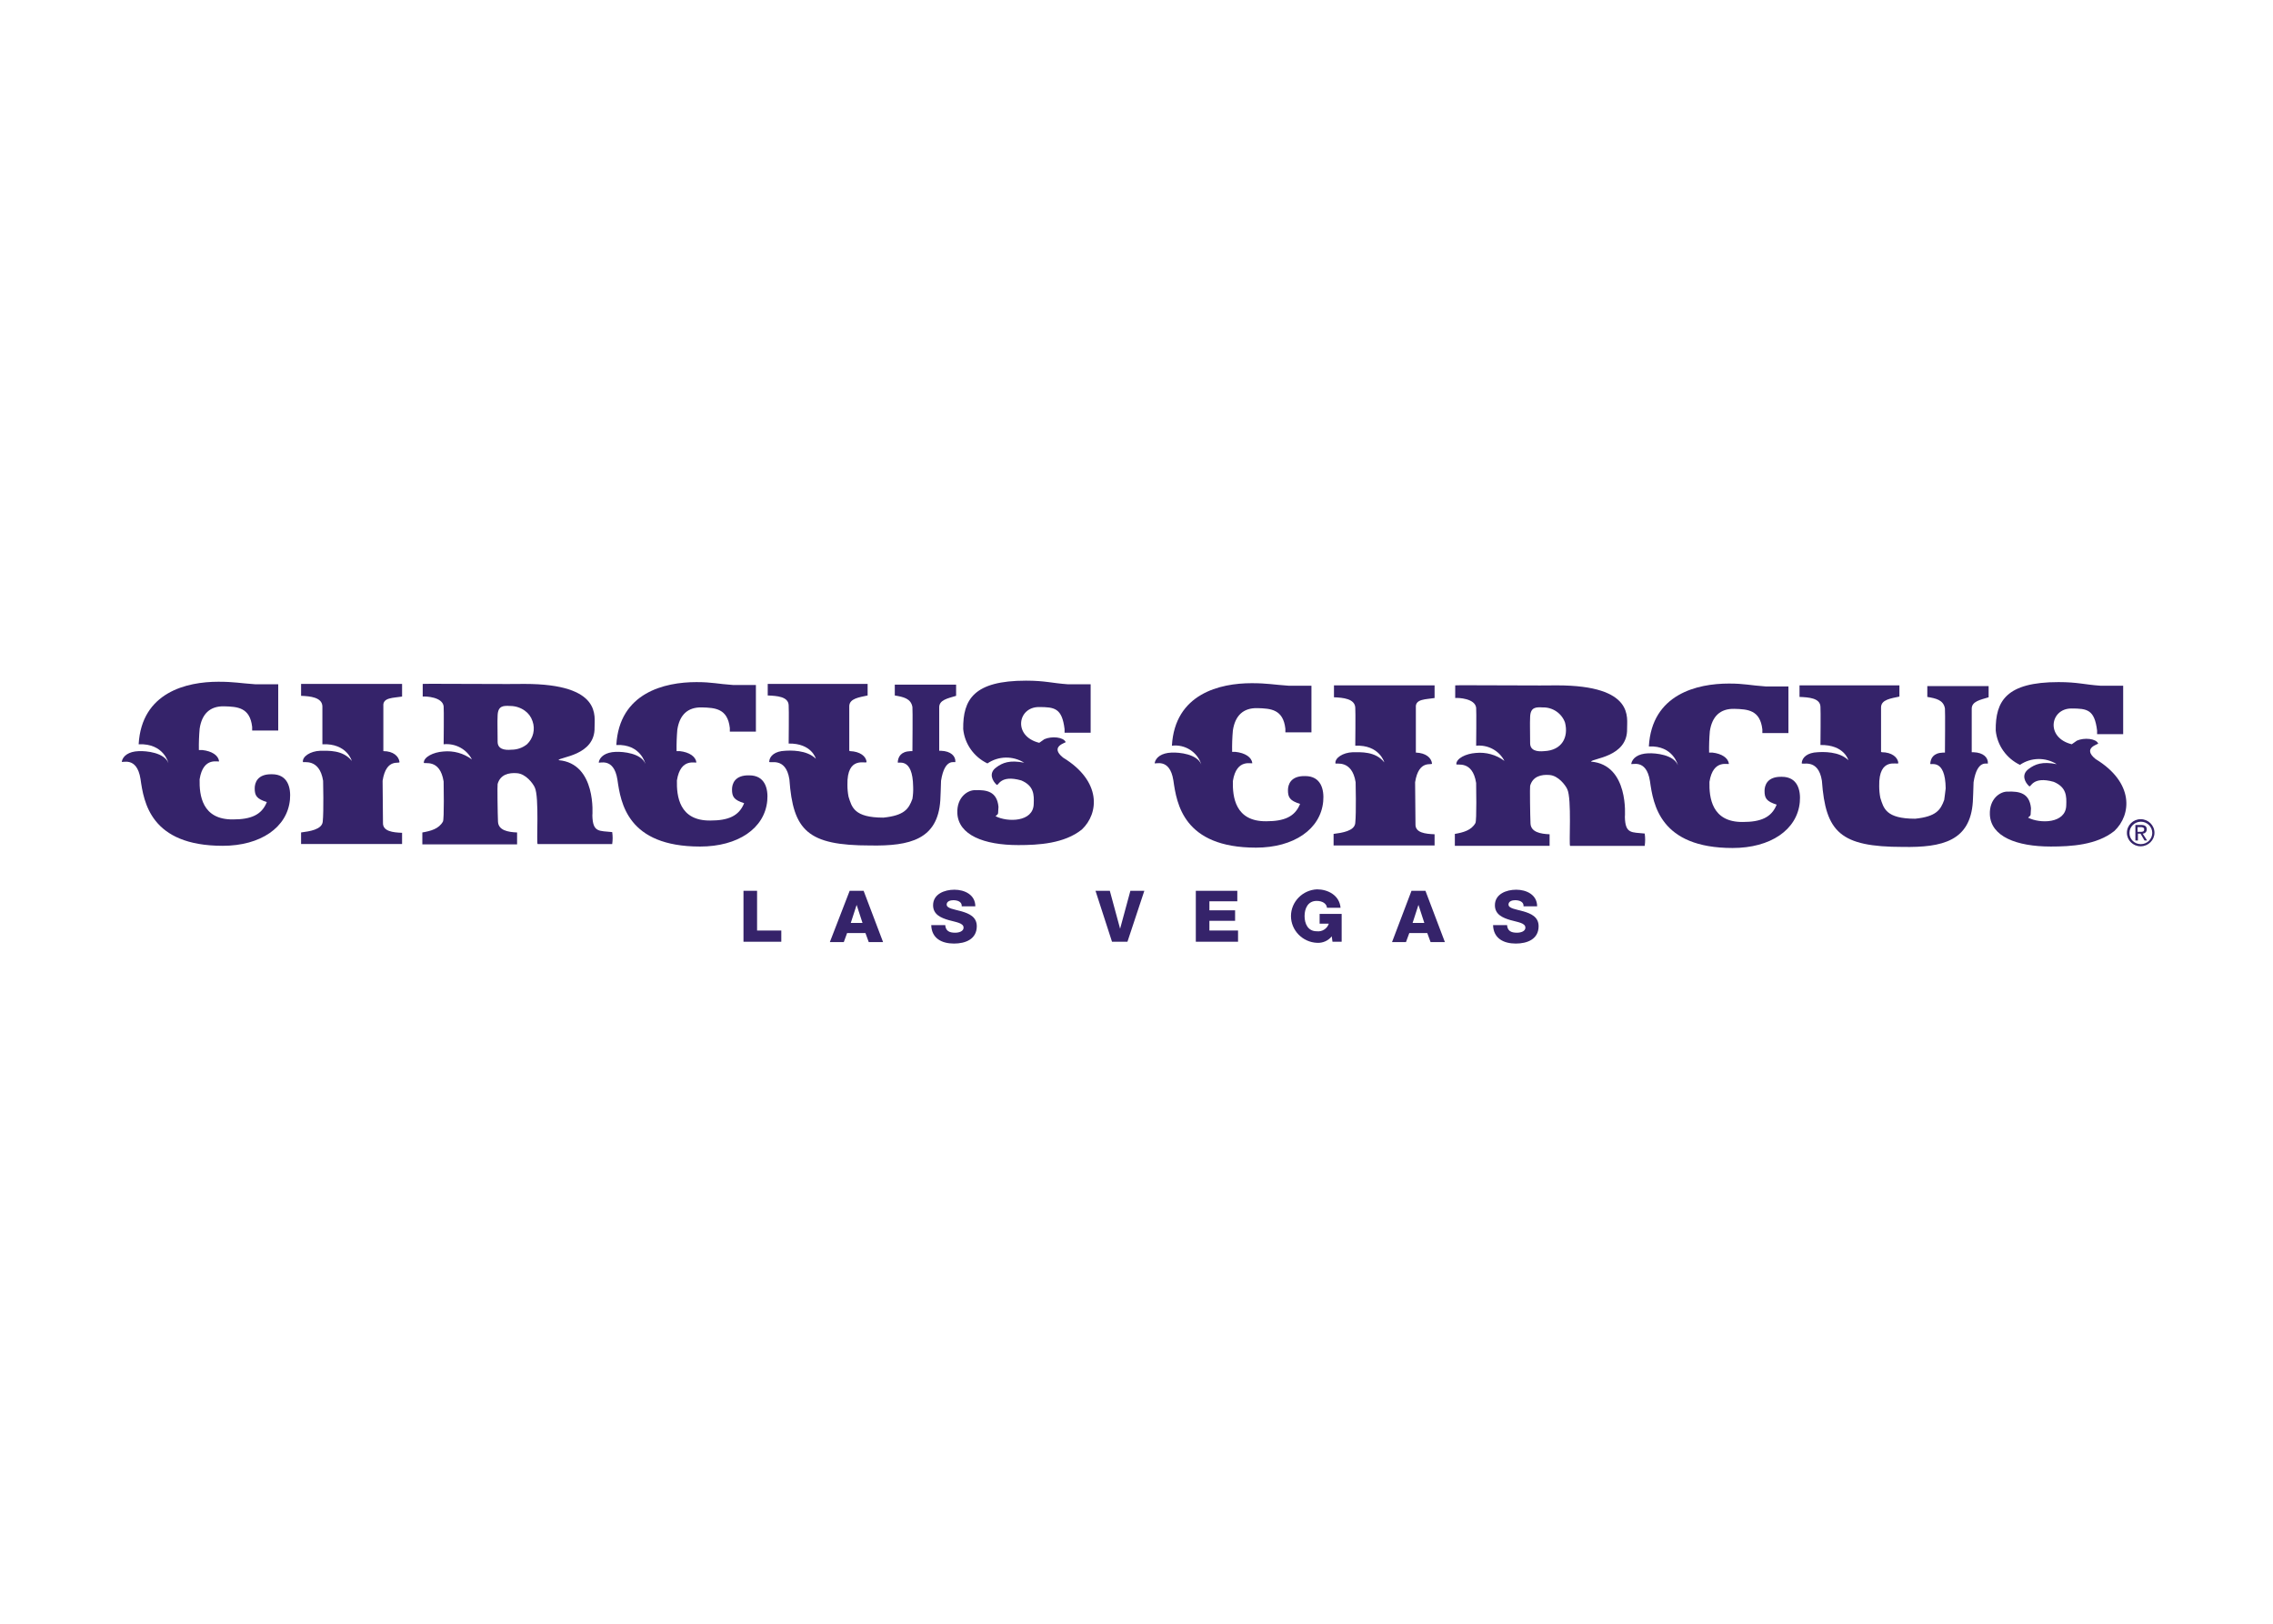 <svg clip-rule="evenodd" fill-rule="evenodd" stroke-linejoin="round" stroke-miterlimit="2" viewBox="0 0 560 400" xmlns="http://www.w3.org/2000/svg"><g fill="#35236a" fill-rule="nonzero"><path d="m433.569 102.017c-8.421-.964-12.753.48-12.995-11.07 0 0 2.888-34.651-22.136-36.817.242-2.165 24.064-2.887 23.58-21.898-.223-6.732 5.534-28.868-45.955-28.868-1.686.242-66.652-.242-66.652 0v8.421c1.924-.242 12.994.241 13.716 6.497.242 1.923 0 25.266 0 25.266 7.656-.803 15.053 3.233 18.52 10.106-5.355-4.085-12.07-5.978-18.77-5.291-6.497.48-12.752 3.609-12.752 7.461 0 1.202 10.583-3.13 12.994 12.514 0 1.202.48 25.266-.48 26.71-2.645 4.811-7.937 6.255-13.474 7.218v7.937h62.083v-7.937c-6.017-.241-12.272-1.443-12.514-7.218-.242-5.054-.48-24.545-.242-25.025 1.686-6.255 7.219-7.699 12.752-7.219 5.775.48 10.348 6.739 11.55 9.385 3.13 6.255.964 37.795 1.924 37.795h48.847c.388-2.641.39-5.325.004-7.967zm-55.824-58.469c-2.851 2.332-6.423 3.608-10.107 3.609-4.811.48-9.142-.48-9.142-5.291 0-11.07-.242-11.309 0-17.567.242-6.497 3.851-6.497 8.182-6.256 3.459.001 6.829 1.097 9.627 3.13 2.387 1.723 4.157 4.168 5.049 6.973 1.909 5.389.495 11.423-3.609 15.402z" transform="matrix(.376 0 0 .37 -12.195 167.234)"/><path d="m30.558 55.276c-2.646-6.977-14.438-8.183-19.492-7.937-6.497.234-10.348 3.121-11.066 6.973-.242 1.202 9.865-4.09 12.272 11.55 2.162 15.398 6.493 44.5 53.896 44.5 24.786 0 42.35-12.272 44.035-30.799.722-7.937-1.443-16.846-11.792-16.846-9.626-.241-11.308 5.776-11.308 9.385 0 4.811 1.202 6.977 7.937 9.143-3.368 8.662-10.583 11.55-22.137 11.55-20.454.242-22.136-16.362-21.898-26.71 2.407-15.64 12.752-11.07 12.752-12.03-.48-3.852-4.573-6.739-11.07-7.461h-2.166c-.077-4.732.091-9.466.503-14.181 1.443-9.864 6.739-15.159 16.123-14.918 8.663.242 16.845.722 18.289 13.716v2.408h17.084v-30.799h-14.933c-10.349-.722-13.958-1.686-24.306-1.686-20.693 0-50.291 6.977-52.215 41.628 16.604-.722 19.492 12.514 19.492 12.514" transform="matrix(.376 0 0 .37 30.002 167.525)"/><path d="m217.648 54.656c-5.775-7.461-15.402-6.739-20.693-6.739-6.497.242-11.792 3.851-11.308 7.461 0 .722 10.828-2.888 13.228 12.514 0 .48.48 20.213-.242 27.19-.48 5.291-8.663 6.497-14.196 7.218v7.684h66.176v-7.445c-6.017-.242-12.752-.964-12.514-6.739 0-2.646-.242-27.674-.242-27.912 2.408-15.64 11.308-10.828 11.07-12.514-.48-3.851-4.089-7.219-10.582-7.219v-30.074c-.48-5.775 6.738-5.291 12.272-6.255v-8.424h-66.176v7.937c6.017.241 13.716.963 13.958 6.977v25.266c16.123-.722 19.249 11.07 19.249 11.07" transform="matrix(.376 0 0 .37 4.828 167.22)"/><path d="m695.962 53.212c-6.017-6.017-16.845-5.533-20.213-5.291-6.497.242-10.106 3.367-10.348 7.219-.242 1.685 10.828-3.852 13.228 11.792 2.408 34.167 12.031 44.035 52.936 44.035 26.23.48 44.274-4.09 45.959-30.078 0 0 .48-10.582.48-12.994 2.408-15.639 9.143-11.792 9.385-12.514.242-3.851-2.888-7.218-9.385-7.46h-1.201v-28.645c-.242-5.292 5.775-6.256 11.07-7.937v-7.457h-40.177v7.218c5.534.964 10.583 1.924 11.551 7.699.241 2.166 0 27.19 0 29.356h-1.202c-6.497.242-8.183 3.851-8.421 7.461 0 1.202 9.864-4.09 10.106 16.361.111 2.655-.049 5.315-.48 7.937-2.407 6.739-5.291 11.071-19.011 12.514-19.249 0-20.693-6.977-22.858-13.957-.484-2.538-.726-5.116-.722-7.699-.48-20.213 12.752-13.716 12.514-15.402-.242-3.851-4.331-6.977-10.828-7.219-.13-.131-.298-.216-.48-.242v-29.59c0-5.291 6.738-6.017 12.03-7.219v-7.698h-65.454v7.698c6.017.242 13.474.722 13.716 6.497.242 2.166 0 25.509 0 25.509 15.16-.242 17.805 10.106 17.805 10.106" transform="matrix(.376 0 0 .37 -60.682 167.22)"/><path d="m903.247 54.622c-9.385-1.924-14.196 0-18.29 3.129-5.291 3.852-2.407 9.143.242 11.55 1.202 1.202 1.924-6.977 16.124-2.887 8.421 3.609 8.421 9.626 8.182 15.64-.241 12.272-17.325 12.272-25.024 8.182 2.408-1.924 1.444-1.444 1.924-6.255-.964-10.348-7.937-11.308-15.16-11.07-4.811-.242-12.272 4.573-11.792 15.401.722 14.438 17.326 21.166 39.942 21.166 13.229 0 30.078-.964 41.628-10.349 11.308-10.828 12.994-32.243-12.272-47.882-9.143-7.461 1.924-9.865 1.686-10.349-1.444-3.367-9.143-4.089-13.958-1.924-.722.48-2.646 1.924-3.368 2.408-17.325-4.331-14.196-23.811-.242-23.811 10.349 0 15.16.722 16.846 14.68v2.407h17.083v-32.25h-14.918c-10.348-.722-14.917-2.408-27.439-2.408-34.167 0-41.386 12.514-41.148 32.243.956 9.85 6.978 18.523 15.874 22.859 7.172-5.001 16.699-5.191 24.064-.48" transform="matrix(.376 0 0 .37 -87.295 167.677)"/><path d="m521.14 55.892c-2.646-6.977-14.438-8.183-19.491-7.937-6.497.242-10.348 3.129-11.07 6.977-.242 1.202 9.864-4.09 12.272 11.55 2.166 15.401 6.497 44.515 54.142 44.515 24.786 0 42.349-12.03 44.035-30.557.722-7.937-1.444-16.846-11.792-16.846-9.627-.242-11.308 5.775-11.308 9.385 0 4.811 1.201 6.977 7.937 9.143-3.368 8.662-10.583 11.55-22.137 11.55-20.455.242-22.137-16.362-21.899-26.71 2.408-15.64 12.752-11.07 12.752-12.03-.48-3.852-4.573-6.739-10.828-7.461h-2.147c-.084-4.737.076-9.475.48-14.196 1.444-9.865 6.739-15.16 16.124-14.918 8.662.242 16.845.722 18.289 13.716v2.408h17.083v-31.045h-14.936c-10.345-.722-13.712-1.924-24.061-1.924-20.693 0-50.532 6.977-52.456 41.869 16.124-.721 19.011 12.514 19.011 12.514" transform="matrix(.376 0 0 .37 -36.954 167.474)"/><path d="m1429.69 48.669c-4.82.48-9.15-.48-9.15-5.291 0-11.071-.24-11.309 0-17.568.25-6.497 3.85-6.497 8.19-6.255 6.55-.196 12.52 3.91 14.67 10.103 2.41 9.626-1.92 18.52-13.71 19.011m65.93 54.864c-8.43-.964-12.76.48-13-11.071 0 0 2.89-34.65-22.13-36.816.24-2.166 24.06-2.888 23.58-21.899-.25-6.738 5.53-28.875-45.96-28.875-1.69.242-66.66-.242-66.66 0v8.424c1.93-.242 13 .242 13.72 6.497.24 1.924 0 25.267 0 25.267 7.66-.804 15.05 3.233 18.52 10.106-5.35-4.085-12.07-5.978-18.77-5.291-6.5.48-12.75 3.609-12.75 7.46 0 1.202 10.58-3.129 12.99 12.514 0 1.202.48 25.267-.48 26.71-2.64 4.812-7.93 6.255-13.47 7.219v7.937h62.08v-7.702c-6.02-.242-12.27-1.444-12.51-7.219-.24-5.054-.48-24.545-.24-25.025 1.68-6.255 7.21-7.698 12.75-7.218 5.77.48 10.35 6.738 11.55 9.384 3.13 6.255.96 37.795 1.92 37.795h48.85c.39-2.713.39-5.469 0-8.182" transform="matrix(.376 0 0 .37 -157.143 167.032)"/><path d="m1092.98 56.787c-2.64-6.977-14.43-8.182-19.49-7.937-6.49.242-10.35 3.13-11.07 6.977-.24 1.202 9.87-4.089 12.27 11.551 2.17 15.401 6.5 44.757 54.15 44.757 24.78 0 42.34-12.272 44.03-30.8.72-7.937-1.44-16.845-11.79-16.845-9.63-.242-11.31 5.775-11.31 9.385 0 4.811 1.2 6.977 7.94 9.142-3.37 8.663-10.59 11.551-22.14 11.551-20.45.241-22.14-16.362-21.9-26.71 2.41-15.64 12.75-11.071 12.75-12.031-.48-3.851-4.57-6.738-11.07-7.46h-2.16c-.09-4.737.07-9.476.48-14.196 1.44-9.865 6.74-15.16 16.12-14.918 8.66.242 16.85.722 18.29 13.716v2.407h17.08v-31.045h-14.91c-10.35-.722-13.95-1.685-24.3-1.685-20.69 0-50.29 6.977-52.22 41.627 8.58-1.102 16.78 4.226 19.25 12.514" transform="matrix(.376 0 0 .37 -114.999 167.322)"/><path d="m1279.69 56.168c-5.77-7.461-15.4-6.739-20.69-6.739-6.49.242-11.79 3.851-11.31 7.46 0 .722 10.83-2.887 13.23 12.514 0 .48.48 20.213-.24 27.19-.48 5.292-8.66 6.497-14.2 7.219v7.684h66.18v-7.446c-6.02-.242-12.76-.963-12.52-6.739 0-2.645-.24-27.673-.24-27.911 2.41-15.64 11.31-10.829 11.07-12.514-.48-3.852-4.09-6.977-10.58-7.219v-30.074c-.48-5.775 6.74-5.291 12.27-6.255v-8.425h-65.93v7.937c6.02.242 13.72.964 13.96 6.977.24 2.166 0 25.267 0 25.267 15.87-.722 19.01 11.07 19.01 11.07" transform="matrix(.376 0 0 .37 -140.12 167.018)"/><path d="m1757.73 54.724c-6.01-6.017-16.84-5.533-20.21-5.292-6.5.242-10.11 3.368-10.35 7.219-.24 1.686 10.83-3.851 13.23 11.792 2.41 34.167 12.03 44.036 52.94 44.036 26.23.48 44.27-4.09 45.96-30.078 0 0 .48-10.582.48-12.994 2.4-15.639 9.14-11.792 9.38-12.514.24-3.851-2.89-7.219-9.38-7.461h-1.21v-28.645c-.24-5.291 5.78-6.255 11.07-7.937v-7.457h-40.17v7.219c5.54.964 10.58 1.924 11.55 7.699.24 2.166 0 27.19 0 29.356h-1.2c-6.5.242-8.18 3.851-8.42 7.461 0 1.201 9.86-4.09 10.11 16.361 0 .48-.97 7.699-.97 7.699-2.41 6.739-5.29 11.07-19.01 12.514-19.25 0-20.69-6.977-22.86-13.958-.48-2.537-.72-5.115-.72-7.699-.48-20.213 12.75-13.716 12.51-15.401-.24-3.852-4.33-7.219-10.82-7.219-.13-.131-.3-.216-.48-.242v-29.59c0-5.291 6.73-6.017 12.03-7.219v-7.461h-65.46v7.699c6.02.242 13.48.722 13.72 6.497.24 2.166 0 25.508 0 25.508 15.64-.242 18.29 10.107 18.29 10.107" transform="matrix(.376 0 0 .37 -205.526 167.018)"/><path d="m1965.29 56.134c-9.38-1.924-14.19 0-18.28 3.129-5.3 3.851-2.41 9.143.24 11.55 1.2 1.202 1.92-6.977 16.12-2.887 8.42 3.609 8.42 9.626 8.18 15.639-.24 12.272-17.32 12.272-25.02 8.183 2.41-1.924 1.44-1.444 1.92-6.255-.96-10.348-7.93-11.308-15.16-11.07-4.81-.242-12.27 4.573-11.79 15.401.72 14.438 17.33 21.166 39.94 21.166 13.23 0 30.08-.964 41.63-10.349 11.31-10.828 12.99-32.243-12.27-47.883-9.15-7.46 1.92-9.864 1.68-10.348-1.44-3.367-9.14-4.089-13.95-1.924-.73.48-2.65 1.924-3.37 2.408-17.33-4.331-14.2-23.811-.24-23.811 10.35 0 15.16.722 16.84 14.68v2.407h17.09v-32.251h-14.92c-10.35-.722-14.92-2.407-27.44-2.407-34.17 0-41.39 12.514-41.15 32.243.96 9.85 6.98 18.522 15.87 22.859 7.18-5 16.7-5.19 24.07-.48" transform="matrix(.376 0 0 .37 -232.24 167.474)"/><path d="m1583.19 57.403c-2.65-6.977-14.44-8.182-19.49-7.937-6.5.242-10.35 3.13-11.07 6.977-.25 1.202 9.86-4.089 12.27 11.551 2.16 15.401 6.49 44.515 54.14 44.515 24.79 0 42.35-12.03 44.04-30.558.72-7.937-1.45-16.845-11.8-16.845-9.62-.242-11.3 5.775-11.3 9.385 0 4.811 1.2 6.977 7.93 9.142-3.37 8.663-10.58 11.551-22.13 11.551-20.46.242-22.14-16.362-21.9-26.71 2.4-15.64 12.75-11.071 12.75-12.031-.48-3.851-4.57-6.738-10.83-7.46h-2.15c-.08-4.737.08-9.476.48-14.196 1.45-9.865 6.74-15.16 16.13-14.918 8.66.242 16.84.722 18.29 13.716v2.407h17.08v-31.045h-14.94c-10.34-.721-13.71-1.923-24.06-1.923-20.69 0-50.53 6.977-52.45 41.869 16.12-.722 19.01 12.514 19.01 12.514" transform="matrix(.376 0 0 .37 -181.9 167.272)"/><path d="m2071.39 153.317c1.21 0 2.41 0 2.41-1.686 0-1.202-1.2-1.444-2.16-1.444h-2.17v3.13zm-1.68 5.775h-1.68v-10.349h3.85c2.4 0 3.61.963 3.61 2.888v.156c0 1.468-1.18 2.687-2.65 2.731l2.89 4.574h-1.69l-2.64-4.574h-1.69zm1.68 2.407c.08.003.17.004.25.004 4.09 0 7.46-3.369 7.46-7.464s-3.37-7.465-7.46-7.465c-4.1 0-7.47 3.37-7.47 7.464v.167c0 3.974 3.25 7.254 7.22 7.294m-8.9-7.461c0-.04 0-.08 0-.12 0-4.951 4.07-9.025 9.02-9.025s9.03 4.074 9.03 9.025c0 4.907-4 8.961-8.91 9.025-.07.002-.14.002-.2.002-4.9 0-8.92-4.015-8.94-8.907" transform="matrix(.376 0 0 .37 -251.487 148.191)"/><path d="m639.496 219.591h8.905v26.456h15.874v7.461h-24.779z" transform="matrix(.376 0 0 .37 -57.278 138.194)"/><path d="m742.031 241.005h7.699l-3.852-12.03zm-.722-21.414h9.143l12.752 34.166h-9.385l-2.165-6.017h-12.031l-2.165 6.017h-9.143z" transform="matrix(.376 0 0 .37 -69.4 138.194)"/><path d="m841.773 241.799c.241 4.089 2.645 5.291 6.497 5.291 2.645 0 5.533-.963 5.533-3.367 0-3.13-4.812-3.61-9.865-5.053-4.811-1.444-10.106-3.61-10.106-9.865 0-7.461 7.461-10.348 13.958-10.348 6.738 0 13.715 3.367 13.715 11.07h-8.904c.242-3.13-2.888-4.09-5.533-4.09-1.924 0-4.332.722-4.332 2.888 0 2.646 4.812 3.129 9.865 4.573 4.811 1.444 9.864 3.61 9.864 9.865 0 8.663-7.46 11.55-14.917 11.55-7.937 0-14.68-3.367-14.918-12.272h9.143z" transform="matrix(.376 0 0 .37 -83.637 138.346)"/><path d="m1022.51 253.519h-10.11l-10.82-33.928h9.38l6.74 25.266 6.74-25.266h9.14z" transform="matrix(.376 0 0 .37 -106.695 138.194)"/><path d="m1104.76 219.591h27.19v6.977h-18.29v6.017h16.84v6.977h-16.84v6.485h18.77v7.461h-27.67z" transform="matrix(.376 0 0 .37 -120.776 138.194)"/><path d="m1235.61 252.968h-5.77l-.48-3.61c-2.3 2.938-5.91 4.56-9.63 4.331-9.49-.391-17.09-8.306-17.09-17.805s7.6-17.414 17.09-17.805c6.98 0 14.68 3.851 15.4 12.272h-8.9c-.25-2.888-3.13-4.573-6.74-4.573-5.78 0-7.94 5.053-7.94 10.106s2.17 10.107 7.94 10.107c3.51.466 6.87-1.678 7.93-5.054h-6.01v-6.497h14.44v18.52z" transform="matrix(.376 0 0 .37 -134.136 138.396)"/><path d="m1320.06 241.005h7.69l-3.85-12.03zm-.72-21.414h9.14l12.75 34.166h-9.38l-2.17-6.017h-11.79l-2.17 6.017h-9.14z" transform="matrix(.376 0 0 .37 -148.322 138.194)"/><path d="m1419.66 241.799c.24 4.089 2.65 5.291 6.5 5.291 2.65 0 5.53-.963 5.53-3.367 0-3.13-4.81-3.61-9.86-5.053-4.81-1.444-10.11-3.61-10.11-9.865 0-7.461 7.46-10.348 13.96-10.348 6.74 0 13.71 3.367 13.71 11.07h-8.9c.24-3.13-2.89-4.09-5.53-4.09-1.93 0-4.33.722-4.33 2.888 0 2.646 4.81 3.129 9.86 4.573 4.81 1.444 9.87 3.61 9.87 9.865 0 8.663-7.47 11.55-14.92 11.55-7.94 0-14.68-3.367-14.92-12.272h9.14z" transform="matrix(.376 0 0 .37 -162.507 138.346)"/></g></svg>